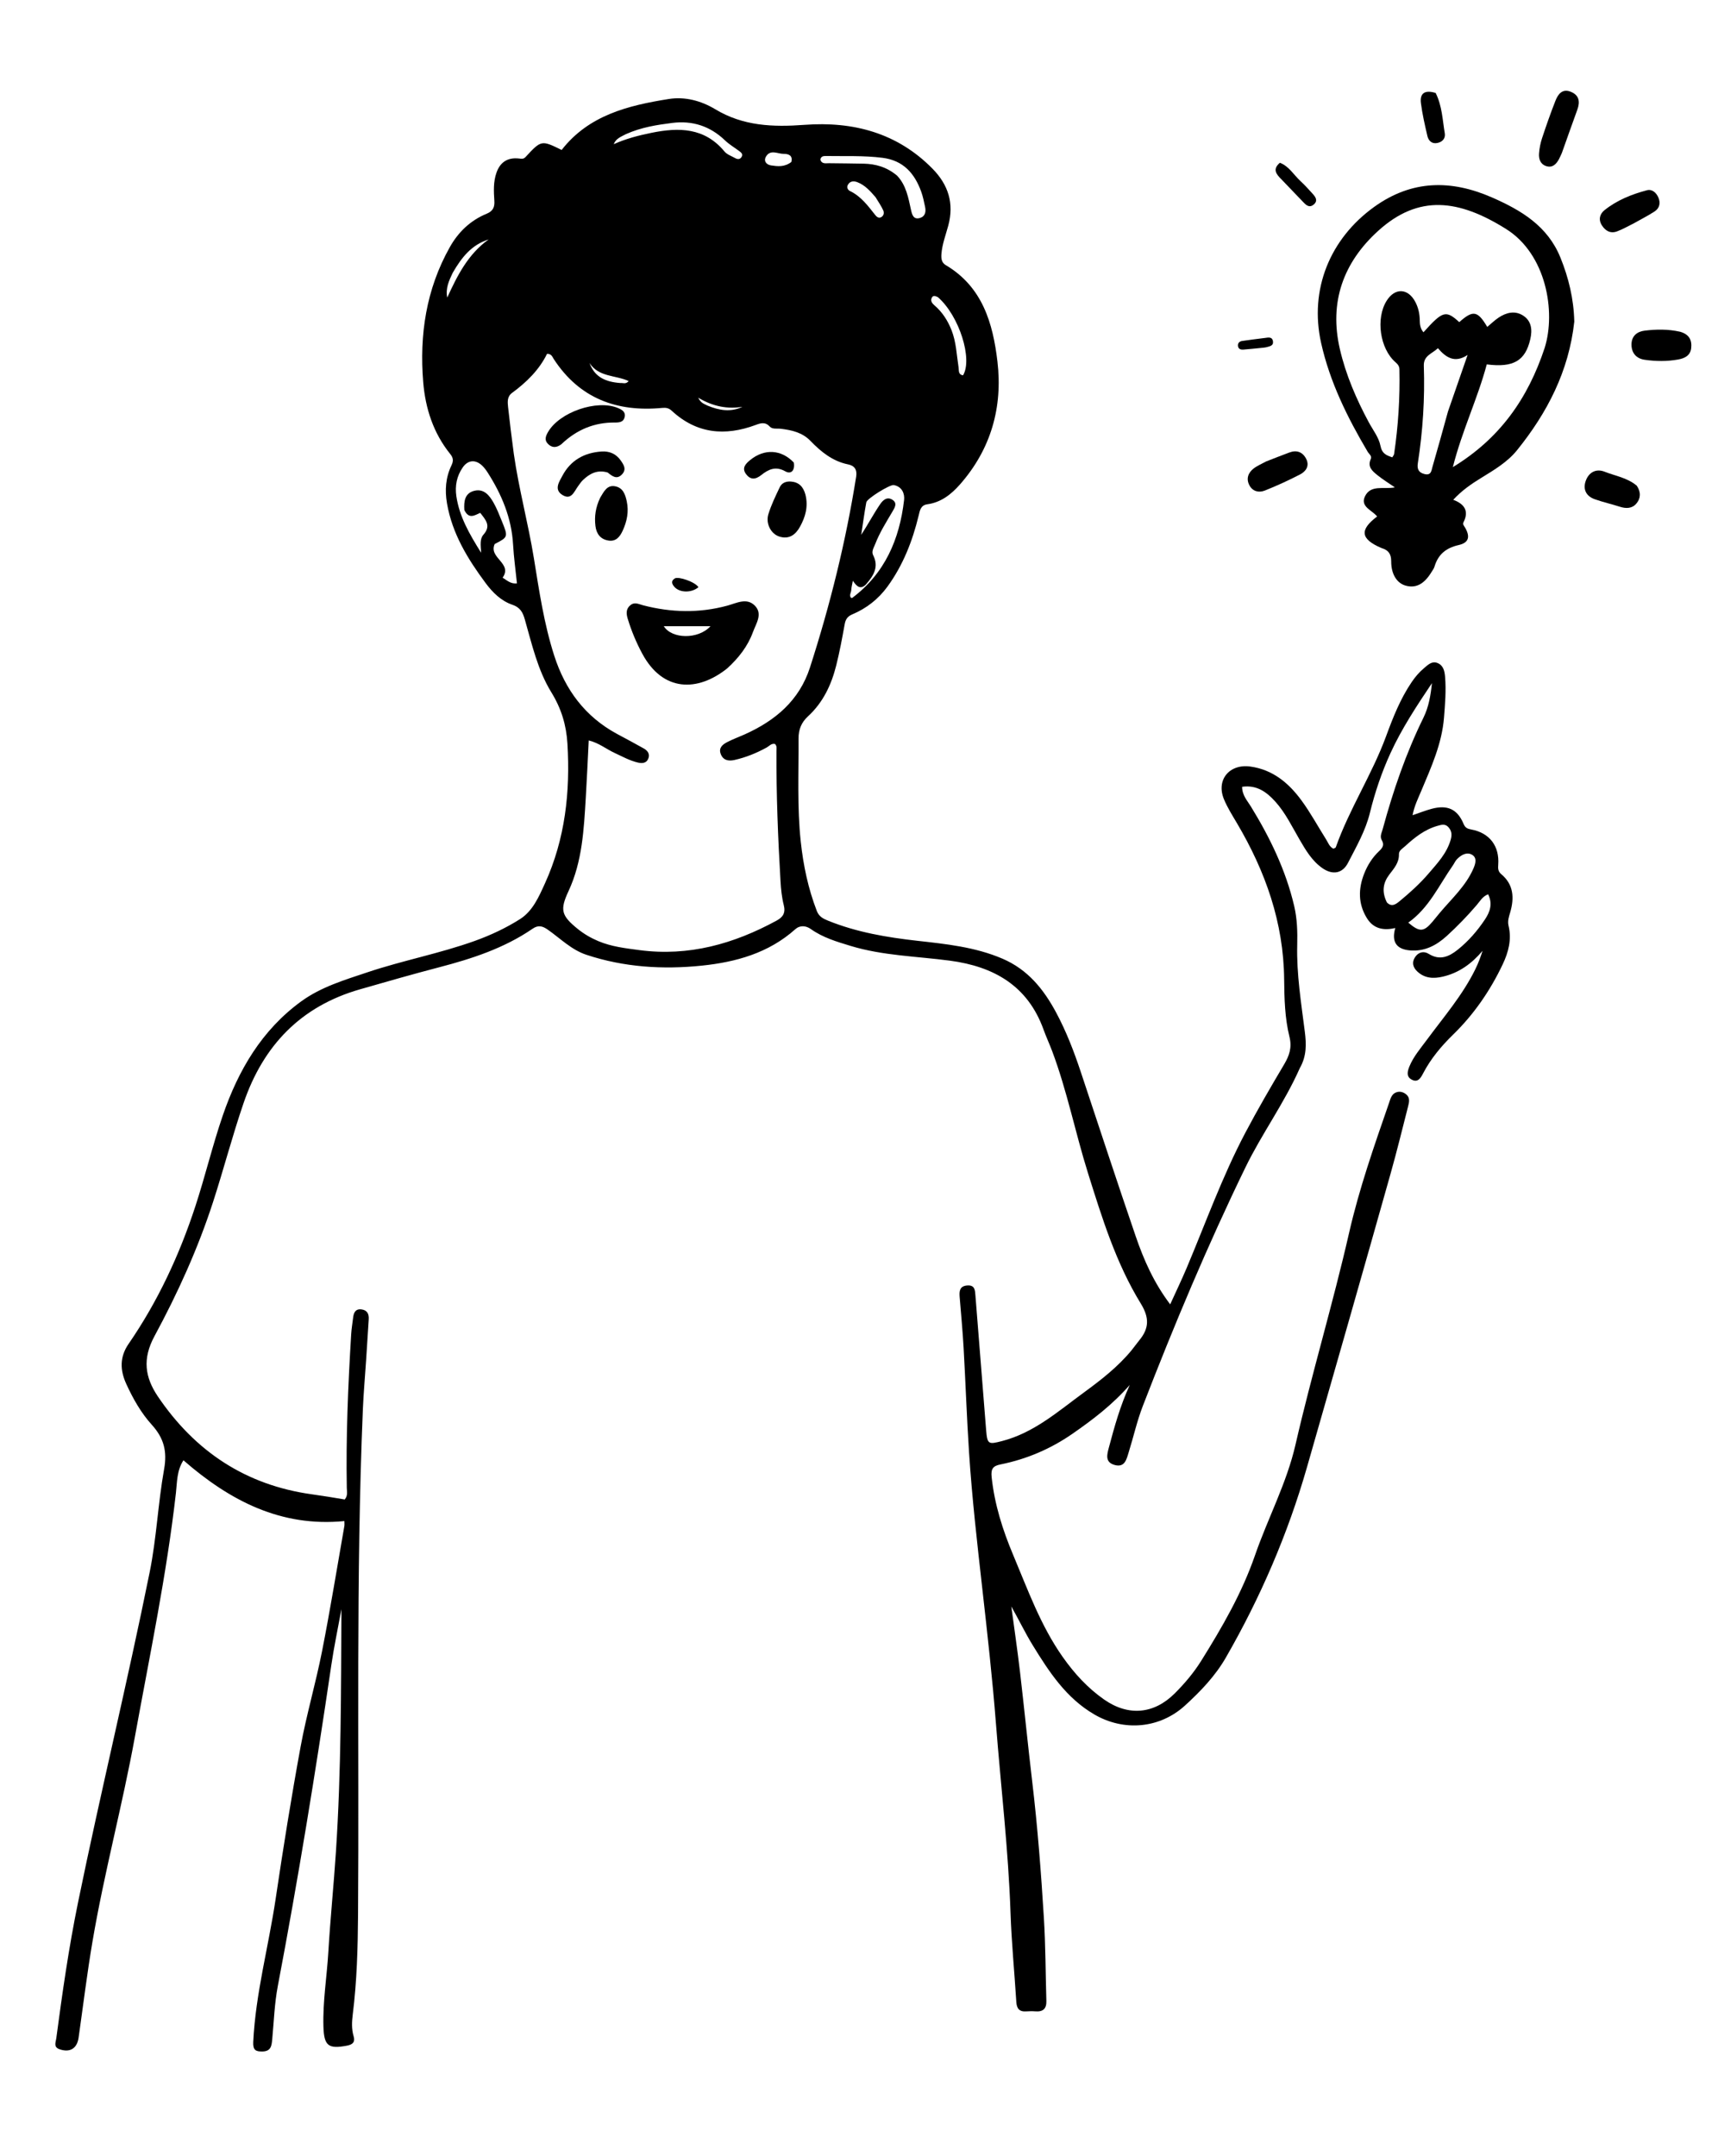 <svg version="1.1" id="Layer_1" xmlns="http://www.w3.org/2000/svg" xmlns:xlink="http://www.w3.org/1999/xlink" x="0px" y="0px"
	 width="100%" viewBox="0 0 816 1024" enable-background="new 0 0 816 1024" xml:space="preserve">
<path fill="#000000" opacity="1" stroke="none" 
	d="
M617.39,507.23 
	C609.998,523.935 599.33,538.395 591.529,554.449 
	C573.538,591.475 557.624,629.391 542.79,667.764 
	C540.037,674.884 538.379,682.423 536.092,689.73 
	C535.061,693.024 534.272,697.164 529.297,695.704 
	C524.77,694.376 525.79,690.789 526.683,687.45 
	C529.297,677.679 531.948,667.922 536.604,657.738 
	C528.213,667.273 518.998,674.244 509.455,680.87 
	C499.028,688.11 487.638,692.975 475.236,695.475 
	C471.681,696.192 470.57,697.496 471.004,701.551 
	C472.387,714.467 476.219,726.579 481.218,738.451 
	C488.193,755.016 494.237,771.984 504.735,786.885 
	C510.28,794.755 516.588,801.671 524.481,807.172 
	C535.903,815.133 548.038,814.121 557.937,804.247 
	C562.671,799.525 567.007,794.402 570.531,788.755 
	C580.496,772.789 589.875,756.612 596.106,738.595 
	C602.187,721.007 611.12,704.413 615.314,686.126 
	C623.05,652.39 633.086,619.243 640.783,585.492 
	C645.561,564.543 652.671,544.237 659.707,523.945 
	C660.405,521.932 660.884,519.602 663.19,518.761 
	C664.828,518.163 666.521,518.607 667.892,519.731 
	C669.778,521.275 669.338,523.347 668.844,525.28 
	C666.125,535.925 663.52,546.604 660.543,557.178 
	C647.414,603.798 634.088,650.365 620.741,696.92 
	C611.699,728.461 598.668,758.683 582.235,787.227 
	C577.232,795.919 570.266,803.219 562.841,809.981 
	C550.809,820.941 533.796,822.389 519.782,814.226 
	C506.384,806.421 498.335,794.061 490.534,781.383 
	C486.874,775.436 483.885,769.133 480.347,762.941 
	C481.739,773.348 483.271,783.739 484.49,794.167 
	C486.518,811.513 488.225,828.896 490.286,846.238 
	C492.84,867.728 494.483,889.297 495.813,910.882 
	C496.623,924.008 496.612,937.183 496.992,950.336 
	C497.097,953.963 495.379,955.513 491.792,955.228 
	C490.302,955.109 488.789,955.153 487.294,955.245 
	C484.065,955.444 482.912,953.798 482.721,950.757 
	C481.838,936.637 480.449,922.537 479.969,908.405 
	C478.95,878.428 475.394,848.665 473.065,818.8 
	C471.395,797.383 468.996,776.048 466.593,754.717 
	C464.153,733.052 461.677,711.396 460.26,689.641 
	C459.188,673.191 458.625,656.708 457.693,640.248 
	C457.233,632.111 456.467,623.991 455.805,615.866 
	C455.581,613.118 455.855,610.789 459.333,610.489 
	C463.105,610.165 463.106,612.817 463.31,615.401 
	C464.983,636.628 466.664,657.855 468.374,679.08 
	C468.93,685.98 469.449,686.049 475.857,684.403 
	C491.082,680.49 502.531,670.3 514.718,661.389 
	C522.91,655.398 530.974,649.159 537.488,641.23 
	C538.756,639.687 539.89,638.034 541.16,636.493 
	C545.827,630.831 545.971,625.8 541.828,619.053 
	C530.068,599.903 523.455,578.465 516.77,557.158 
	C510.741,537.94 506.843,518.093 499.744,499.188 
	C498.456,495.76 496.901,492.431 495.661,488.987 
	C488.153,468.147 472.086,459.025 451.243,456.243 
	C435.432,454.133 419.325,453.9 403.92,449.199 
	C397.412,447.214 390.834,445.286 385.147,441.236 
	C382.79,439.558 379.961,439.318 377.736,441.307 
	C365.069,452.632 349.518,456.93 333.309,458.6 
	C314.821,460.504 296.377,459.369 278.519,453.444 
	C271.383,451.077 266.153,445.682 260.173,441.503 
	C257.694,439.771 255.669,439.21 252.983,441.053 
	C239.447,450.34 224.134,455.32 208.422,459.418 
	C195.86,462.695 183.377,466.283 170.899,469.87 
	C142.867,477.929 125.092,496.489 115.73,523.75 
	C110.372,539.35 106.239,555.32 101.149,570.992 
	C93.977,593.072 84.371,614.215 73.372,634.559 
	C67.57,645.29 68.802,654.066 75.007,663.235 
	C92.641,689.292 116.699,705.304 148.132,709.67 
	C150.771,710.036 153.405,710.436 156.037,710.852 
	C158.646,711.263 161.248,711.713 163.732,712.127 
	C165.305,710.283 164.748,708.367 164.717,706.624 
	C164.288,682.289 165.327,657.997 166.793,633.719 
	C166.953,631.066 167.406,628.431 167.717,625.788 
	C167.999,623.392 168.822,621.485 171.734,621.863 
	C174.422,622.212 175.29,624.05 175.139,626.517 
	C174.741,632.999 174.321,639.479 173.894,645.958 
	C173.379,653.761 172.674,661.555 172.348,669.365 
	C169.011,749.317 170.642,829.317 170.062,909.296 
	C169.948,925.104 169.524,940.927 167.549,956.659 
	C167.116,960.104 166.93,963.611 167.963,967.075 
	C168.736,969.664 167.671,970.96 164.866,971.498 
	C155.937,973.21 153.881,971.619 153.617,962.363 
	C153.28,950.504 155.255,938.797 155.954,927.005 
	C156.9,911.059 158.527,895.154 159.571,879.213 
	C162.075,840.972 161.988,802.652 162.169,764.232 
	C160.562,773.028 158.69,781.785 157.39,790.627 
	C149.888,841.639 141.591,892.513 131.956,943.171 
	C130.376,951.473 130.092,960.025 129.301,968.471 
	C129.02,971.465 128.755,974.172 124.742,974.278 
	C121.473,974.364 120.087,973.649 120.278,969.748 
	C121.407,946.696 127.565,924.456 130.929,901.771 
	C134.514,877.601 138.382,853.46 142.796,829.43 
	C145.587,814.23 149.983,799.33 152.972,784.161 
	C156.863,764.422 160.076,744.549 163.561,724.731 
	C163.673,724.094 163.575,723.419 163.575,722.384 
	C133.448,725.329 109.204,712.743 87.129,693.517 
	C83.934,698.448 84.137,703.926 83.562,709 
	C79.154,747.901 71.098,786.154 64.109,824.62 
	C58.188,857.212 49.533,889.189 43.973,921.813 
	C41.377,937.049 39.509,952.41 37.332,967.718 
	C36.594,972.908 33.174,974.956 28.204,973.191 
	C25.313,972.165 26.487,969.881 26.722,968.115 
	C29.592,946.529 32.662,924.995 37.039,903.625 
	C47.788,851.15 60.488,799.103 71.1,746.604 
	C74.362,730.466 75.048,713.903 77.947,697.723 
	C79.476,689.192 77.821,682.952 72.084,676.623 
	C66.974,670.986 63.142,664.201 59.942,657.18 
	C56.963,650.642 56.84,644.38 61.07,638.237 
	C74.968,618.054 85.213,596.05 92.805,572.835 
	C97.46,558.599 100.943,543.973 105.796,529.811 
	C113.157,508.327 124.342,489.149 143.151,475.508 
	C152.569,468.679 163.711,465.383 174.614,461.727 
	C191.359,456.113 208.787,452.848 225.432,446.881 
	C232.999,444.168 240.294,440.754 247.01,436.491 
	C253.063,432.65 255.98,425.82 258.85,419.507 
	C268.446,398.396 270.903,376.091 269.512,353.123 
	C268.975,344.262 266.582,336.457 261.878,328.802 
	C255.387,318.24 252.661,306.008 249.27,294.167 
	C248.293,290.755 247.061,288.465 243.308,287.188 
	C238.007,285.384 233.95,281.349 230.658,276.914 
	C222.17,265.478 214.786,253.47 212.308,239.059 
	C211.228,232.775 211.672,226.758 214.427,221.025 
	C215.422,218.955 215.358,217.495 213.865,215.645 
	C205.848,205.711 202.047,193.997 201.017,181.537 
	C199.156,159.015 202.412,137.33 213.668,117.342 
	C217.703,110.178 223.448,104.669 231.125,101.515 
	C234.12,100.284 235.003,98.437 234.799,95.357 
	C234.502,90.883 234.279,86.366 235.812,81.996 
	C237.567,76.996 241.129,74.682 246.499,75.278 
	C247.683,75.409 248.611,75.659 249.621,74.571 
	C257.116,66.489 257.142,66.513 266.766,71.216 
	C279.648,54.678 298.373,50.091 317.634,47.019 
	C325.396,45.782 333.101,47.89 339.74,51.893 
	C353.04,59.913 367.193,60.398 382.15,59.29 
	C405.15,57.588 426.152,63.043 442.94,80.146 
	C450.427,87.773 453.233,96.569 450.412,107.105 
	C449.211,111.591 447.489,115.963 447.146,120.682 
	C446.989,122.855 447.244,124.751 449.206,125.91 
	C466.638,136.209 471.622,153.539 473.754,171.693 
	C476.311,193.454 470.672,213.356 455.936,230.091 
	C451.828,234.757 446.976,238.603 440.463,239.492 
	C437.228,239.933 436.897,242.511 436.305,244.958 
	C433.383,257.045 428.881,268.463 421.526,278.581 
	C417.231,284.49 411.588,288.904 404.873,291.746 
	C402.538,292.734 401.629,294.099 401.2,296.472 
	C400.017,303.018 398.798,309.572 397.184,316.021 
	C394.884,325.209 390.934,333.613 383.813,340.159 
	C380.664,343.053 379.263,346.403 379.285,350.755 
	C379.37,367.076 378.589,383.414 380.335,399.694 
	C381.546,410.983 383.86,422.016 387.973,432.656 
	C389.025,435.378 391.095,436.354 393.435,437.297 
	C407.001,442.765 421.223,445.17 435.679,446.793 
	C449.385,448.332 463.111,449.724 476.082,455.265 
	C488.195,460.44 495.709,469.812 501.651,480.898 
	C506.464,489.879 510.106,499.361 513.319,509.016 
	C521.995,535.081 530.537,561.192 539.445,587.178 
	C543.271,598.337 548.014,609.157 555.806,619.458 
	C558.601,613.31 561.253,607.821 563.618,602.212 
	C572.679,580.729 580.549,558.719 591.448,538.052 
	C597.273,527.006 603.576,516.203 609.947,505.458 
	C612.43,501.27 613.707,497.457 612.454,492.394 
	C610.249,483.488 610.022,474.196 609.934,465.091 
	C609.674,438.1 601.043,413.828 587.515,390.937 
	C585.315,387.214 582.966,383.513 581.328,379.538 
	C577.535,370.336 583.973,362.666 593.886,364.043 
	C604.614,365.534 612.133,371.913 618.177,380.153 
	C622.499,386.045 626,392.538 629.911,398.735 
	C630.866,400.247 631.406,402.113 633.313,403.06 
	C633.686,402.852 634.346,402.715 634.462,402.385 
	C640.936,384.12 651.684,367.79 658.36,349.625 
	C661.641,340.695 665.119,331.878 670.499,323.943 
	C672.197,321.439 674.137,319.166 676.456,317.241 
	C678.236,315.762 680.051,313.865 682.642,314.831 
	C685.546,315.914 686.134,318.642 686.365,321.367 
	C686.916,327.859 686.373,334.335 685.86,340.799 
	C684.878,353.15 679.824,364.261 675.116,375.468 
	C673.576,379.134 671.771,382.702 670.925,387.162 
	C674.145,386.068 677.009,384.922 679.968,384.126 
	C687.499,382.097 692.236,384.273 695.163,391.3 
	C695.96,393.212 697.071,393.621 698.838,393.947 
	C707.484,395.541 712.287,401.819 711.608,410.702 
	C711.469,412.507 711.54,413.88 713.031,415.128 
	C718.98,420.103 719.284,426.487 717.289,433.328 
	C716.679,435.418 715.976,437.408 716.521,439.658 
	C718.096,446.158 716.46,452.254 713.702,458.057 
	C707.787,470.502 700.067,481.729 690.175,491.362 
	C684.52,496.87 679.536,502.835 675.88,509.866 
	C674.765,512.01 673.415,514.261 670.525,512.732 
	C667.824,511.303 668.51,508.759 669.396,506.558 
	C671.286,501.863 674.593,498.054 677.558,494.037 
	C685.661,483.058 694.654,472.684 700.731,460.32 
	C702.102,457.53 703.199,454.606 704.179,451.559 
	C699.074,457.582 693.049,462.021 685.325,463.82 
	C680.911,464.848 676.693,464.699 673.157,461.355 
	C671.084,459.395 670.483,457.057 672.081,454.613 
	C673.678,452.171 676.183,451.5 678.62,453.018 
	C683.849,456.272 688.2,454.367 692.331,451.067 
	C697.447,446.981 701.721,442.059 705.333,436.632 
	C707.67,433.121 709.084,429.244 706.811,424.712 
	C704.147,425.72 702.942,428.008 701.411,429.797 
	C696.958,435 692.211,439.916 687.159,444.514 
	C682.218,449.011 676.59,451.991 669.545,451.342 
	C663.284,450.765 660.837,447.312 662.715,440.728 
	C657.143,442.024 652.372,441.134 649.226,436.033 
	C645.031,429.229 645.115,422.106 647.936,414.931 
	C649.528,410.882 651.866,407.176 655.068,404.171 
	C656.712,402.628 657.618,401.234 656.319,399.034 
	C655.255,397.232 656.279,395.477 656.752,393.734 
	C661.693,375.544 667.773,357.772 676.107,340.822 
	C678.626,335.698 679.541,330.147 680.128,324.438 
	C672.928,335.193 665.8,345.948 660.405,357.741 
	C656.234,366.857 653.046,376.325 650.663,386.039 
	C648.566,394.582 644.215,402.097 640.265,409.775 
	C637.614,414.926 632.874,415.633 628.103,412.298 
	C623.157,408.841 620.205,403.795 617.267,398.753 
	C613.662,392.567 610.561,386.041 605.718,380.676 
	C601.624,376.143 596.932,372.678 589.969,373.66 
	C589.994,377.734 592.396,380.196 594.096,382.961 
	C603.208,397.782 610.744,413.331 614.716,430.339 
	C616.109,436.3 616.303,442.548 616.144,448.721 
	C615.786,462.601 618.025,476.258 619.747,489.948 
	C620.491,495.865 620.649,501.537 617.39,507.23 
M244.054,215.593 
	C246.429,232.239 250.878,248.492 253.571,265.062 
	C256.108,280.67 258.38,296.281 263.251,311.405 
	C268.484,327.653 277.927,340.38 293.107,348.571 
	C297.358,350.865 301.635,353.11 305.835,355.493 
	C307.735,356.571 308.872,358.277 307.824,360.507 
	C306.869,362.541 304.865,362.579 303.038,362.163 
	C299.111,361.268 295.609,359.283 291.978,357.612 
	C287.978,355.771 284.481,352.828 279.628,351.641 
	C279.154,360.972 278.771,369.897 278.231,378.811 
	C277.317,393.933 276.591,409.103 270.038,423.187 
	C265.892,432.097 266.529,434.78 274.375,441.138 
	C277.37,443.565 280.661,445.474 284.227,446.972 
	C290.456,449.59 297.036,450.342 303.658,451.22 
	C327.125,454.33 348.542,448.278 368.919,437.181 
	C371.916,435.55 373.195,433.502 372.27,429.864 
	C371.335,426.184 370.944,422.321 370.721,418.514 
	C369.514,397.9 368.692,377.272 368.795,356.615 
	C368.801,355.504 369.121,354.269 368.066,353.311 
	C366.369,352.946 365.372,354.333 364.121,355.018 
	C359.269,357.672 354.205,359.738 348.796,360.94 
	C345.839,361.597 343.367,360.996 342.274,357.937 
	C341.263,355.106 343.289,353.535 345.394,352.44 
	C348.044,351.06 350.88,350.041 353.614,348.816 
	C368.175,342.297 379.642,332.744 384.723,316.967 
	C394.273,287.314 401.768,257.163 406.648,226.378 
	C407.159,223.154 405.985,221.186 402.815,220.545 
	C395.432,219.052 389.946,214.562 384.907,209.35 
	C381.08,205.392 376.068,204.265 370.923,203.633 
	C369.118,203.411 366.901,203.951 365.671,202.631 
	C363.483,200.282 361.416,200.894 358.961,201.808 
	C344.361,207.245 330.846,206.016 319.016,195.04 
	C317.701,193.82 316.387,193.549 314.518,193.727 
	C292.997,195.773 275.264,189.249 263.038,170.556 
	C262.352,169.507 261.994,168.019 259.829,168.038 
	C256.117,175.638 250.108,181.522 243.216,186.592 
	C240.782,188.383 241.072,190.984 241.336,193.445 
	C242.099,200.553 243.006,207.644 244.054,215.593 
M220.547,242.211 
	C220.285,238.145 220.708,234.137 225.41,233.053 
	C229.904,232.018 232.472,235.317 234.41,238.72 
	C235.965,241.449 237.111,244.423 238.3,247.344 
	C241.43,255.028 241.4,255.04 234.962,258.373 
	C231.926,265.019 243.593,267.444 238.73,274.344 
	C240.928,275.721 242.607,277.386 245.539,277.056 
	C244.893,270.757 244.042,264.703 243.697,258.62 
	C242.981,245.997 238.302,234.843 231.597,224.378 
	C230.883,223.264 230.072,222.174 229.131,221.251 
	C225.955,218.138 222.324,218.333 219.795,221.976 
	C216.94,226.09 216.018,230.739 216.766,235.738 
	C218.203,245.336 222.869,253.489 228.531,262.528 
	C228.285,258.843 227.857,255.908 229.614,253.936 
	C233.419,249.664 230.612,246.838 228.1,243.565 
	C225.411,244.738 222.719,246.743 220.547,242.211 
M658.737,428.588 
	C661.047,430.938 663.042,429.409 664.843,427.924 
	C669.714,423.908 674.407,419.679 678.518,414.873 
	C682.715,409.967 687.193,405.265 689.051,398.755 
	C689.726,396.389 689.52,394.572 687.924,392.807 
	C686.399,391.122 684.622,391.687 682.846,392.185 
	C676.742,393.895 671.937,397.682 667.389,401.874 
	C666.184,402.984 664.405,403.871 664.454,405.696 
	C664.564,409.76 662.068,412.457 659.879,415.355 
	C656.933,419.256 656.184,423.422 658.737,428.588 
M411.168,277.708 
	C408.504,280.175 406.807,278.342 405.083,275.808 
	C404.754,277.625 404.382,278.919 404.323,280.227 
	C404.267,281.456 403.191,282.704 404.226,283.933 
	C404.455,283.951 404.671,284.037 404.768,283.965 
	C420.288,272.348 427.255,256.108 429.414,237.477 
	C429.762,234.468 428.452,231.07 424.508,230.368 
	C422.675,230.042 411.805,236.753 411.469,238.566 
	C410.521,243.685 409.842,248.853 409.057,254.002 
	C412.236,249.099 414.857,244.144 418.009,239.505 
	C419.39,237.473 421.311,235.741 423.843,237.33 
	C426.412,238.943 424.937,241.168 423.855,243.008 
	C420.905,248.025 417.787,252.952 415.686,258.41 
	C415.044,260.08 413.799,261.869 414.709,263.647 
	C417.487,269.078 415.138,273.227 411.168,277.708 
M683.922,433.448 
	C689.564,426.75 696.19,420.79 699.794,412.556 
	C700.82,410.213 701.722,407.304 699.045,405.859 
	C696.547,404.511 693.938,406.086 692.004,408.059 
	C691.209,408.869 690.762,410.01 690.097,410.959 
	C683.489,420.388 678.728,431.218 668.889,438.166 
	C674.244,442.745 676.198,442.636 680.308,437.837 
	C681.386,436.578 682.411,435.272 683.922,433.448 
M426.087,83.41 
	C430.445,88.012 431.435,93.959 432.732,99.811 
	C433.199,101.921 433.863,104.402 436.888,103.538 
	C439.436,102.811 439.889,100.621 439.394,98.285 
	C438.877,95.847 438.395,93.373 437.552,91.04 
	C434.403,82.326 429.039,76.193 419.168,74.946 
	C410.21,73.815 401.237,74.235 392.268,74.09 
	C391.127,74.072 389.872,74.21 389.656,75.855 
	C390.355,78.021 392.212,77.487 393.788,77.512 
	C399.272,77.601 404.759,77.595 410.242,77.729 
	C415.863,77.866 421.096,79.257 426.087,83.41 
M297.29,63.703 
	C295.095,64.906 292.567,65.7 291.502,68.476 
	C297.326,65.856 303.358,64.312 309.503,63.065 
	C322.498,60.427 334.667,60.566 344.103,71.945 
	C345.301,73.389 347.413,74.096 349.142,75.072 
	C350.246,75.696 351.433,75.823 352.203,74.575 
	C353.034,73.228 352.052,72.439 351.082,71.72 
	C348.818,70.041 346.341,68.585 344.325,66.649 
	C337.239,59.841 328.811,57.165 319.21,58.393 
	C311.98,59.317 304.736,60.4 297.29,63.703 
M445.5,141.148 
	C444.429,140.675 443.227,139.979 442.522,141.507 
	C441.848,142.968 442.801,144.123 443.816,144.99 
	C447.586,148.212 450.145,152.235 451.948,156.797 
	C454.183,162.45 454.36,168.491 455.282,174.391 
	C455.525,175.949 455.029,177.889 457.418,178.242 
	C462.045,170.602 455.705,150.101 445.5,141.148 
M415.871,93.669 
	C413.38,90.771 410.828,87.888 407.153,86.5 
	C405.595,85.912 403.8,85.899 402.766,87.694 
	C402.047,88.941 402.64,90.201 403.673,90.695 
	C408.975,93.229 412.273,97.784 415.767,102.184 
	C416.485,103.087 417.526,103.874 418.775,102.984 
	C419.893,102.188 419.958,100.87 419.477,99.835 
	C418.578,97.898 417.38,96.099 415.871,93.669 
M215.028,129.555 
	C213.325,133.193 211.53,136.808 212.429,141.318 
	C217.218,130.838 222.332,120.683 232.053,113.73 
	C224.004,116.264 219.303,122.178 215.028,129.555 
M375.854,76.948 
	C376.682,73.768 374.441,73.051 372.234,73.073 
	C369.438,73.101 366.061,70.87 363.93,74.189 
	C362.512,76.397 363.937,78.214 366.234,78.554 
	C369.314,79.011 372.538,79.442 375.854,76.948 
M294.718,181.909 
	C295.909,181.779 297.276,182.608 298.588,180.962 
	C292.27,178.079 284.337,179.161 280.005,172.386 
	C282.442,179.131 287.644,181.401 294.718,181.909 
M336.124,192.66 
	C341.546,194.881 347.011,195.889 352.635,193.212 
	C345.528,194.317 338.79,193.134 331.627,188.878 
	C332.954,191.513 334.357,191.748 336.124,192.66 
z"/>
<path fill="#000000" opacity="1" stroke="none" 
	d="
M747.74,152.764 
	C745.158,176.33 734.876,196.066 720.519,213.847 
	C716.011,219.43 709.694,223.182 703.583,226.927 
	C698.878,229.81 694.374,232.898 690.248,237.355 
	C695.37,239.283 697.902,242.525 695.148,247.966 
	C694.593,249.062 695.399,249.747 695.899,250.619 
	C698.361,254.913 697.661,257.76 692.831,258.852 
	C686.805,260.214 683.073,263.299 681.339,269.104 
	C681.061,270.038 680.415,270.871 679.895,271.723 
	C676.423,277.416 672.515,279.46 667.678,278.134 
	C663.539,276.998 660.753,272.792 660.78,266.576 
	C660.796,263.122 659.456,261.28 656.371,260.342 
	C656.212,260.293 656.055,260.236 655.902,260.169 
	C646.248,255.956 645.637,251.653 654.095,245.288 
	C651.778,242.304 645.932,240.681 648.322,235.725 
	C651.081,230.004 657.383,232.511 662.518,231.461 
	C659.496,229.37 656.684,227.668 654.163,225.61 
	C651.865,223.736 649.387,221.723 651.062,218.044 
	C651.752,216.53 650.27,215.669 649.619,214.571 
	C639.994,198.314 631.642,181.452 627.498,162.912 
	C621.813,137.481 631.674,113.329 652.807,98.182 
	C670.658,85.387 689.293,85.303 708.636,93.766 
	C722.456,99.813 735.068,107.308 741.147,122.31 
	C745.06,131.97 747.482,141.908 747.74,152.764 
M733.684,165.186 
	C739.067,147.948 734.428,120.721 715.359,108.764 
	C692.891,94.676 673.854,92.203 654.657,109.579 
	C637.965,124.686 631.233,143.539 636.408,165.83 
	C639.242,178.038 644.198,189.519 650.137,200.559 
	C652.108,204.223 654.897,207.754 655.667,211.669 
	C656.425,215.527 658.517,216.242 661.309,217.198 
	C661.699,216.493 662.087,216.084 662.154,215.628 
	C664.128,202.272 664.985,188.843 664.684,175.342 
	C664.651,173.883 663.888,172.966 662.81,172.027 
	C655.39,165.563 653.365,151.277 658.596,142.864 
	C662.495,136.592 668.73,136.782 672.209,143.337 
	C673.63,146.015 674.293,148.935 674.338,151.982 
	C674.369,154.062 674.586,156.08 676.109,157.807 
	C685.255,147.603 686.769,147.192 693.105,152.988 
	C699.634,147.179 701.812,147.519 706.4,155.26 
	C708.186,153.776 709.845,152.151 711.74,150.877 
	C715.414,148.406 719.554,147.374 723.451,149.884 
	C727.451,152.461 727.856,156.654 726.855,161.035 
	C724.507,171.31 718.908,174.693 706.165,173.055 
	C701.87,189.21 694.454,204.462 690.059,221.847 
	C712.373,208.267 725.717,189.275 733.684,165.186 
M687.747,195.439 
	C690.784,186.685 693.821,177.93 697.07,168.566 
	C690.964,172.644 686.742,169.771 682.976,165.372 
	C680.115,168.025 676.108,168.905 676.272,173.719 
	C676.8,189.221 675.813,204.65 673.432,219.983 
	C673.017,222.653 673.721,224.465 676.668,225.154 
	C679.839,225.895 679.889,223.397 680.392,221.674 
	C682.86,213.211 685.179,204.705 687.747,195.439 
z"/>
<path fill="#000000" opacity="1" stroke="none" 
	d="
M741.843,72.643 
	C741.265,73.894 740.885,74.818 740.407,75.689 
	C739.11,78.052 737.306,79.813 734.414,78.887 
	C731.622,77.993 730.793,75.491 730.993,72.881 
	C731.181,70.424 731.668,67.928 732.443,65.589 
	C734.424,59.61 736.503,53.655 738.814,47.797 
	C740.023,44.735 742.034,42.006 745.986,43.55 
	C750.056,45.141 750.588,48.277 749.171,52.135 
	C746.712,58.829 744.381,65.571 741.843,72.643 
z"/>
<path fill="#000000" opacity="1" stroke="none" 
	d="
M798.009,157.554 
	C802.27,158.776 803.665,161.446 803.272,165.267 
	C802.886,169.028 799.944,170.217 797.018,170.743 
	C791.766,171.685 786.381,171.625 781.113,170.853 
	C777.226,170.283 774.886,167.66 774.909,163.577 
	C774.932,159.545 777.612,157.447 781.203,157.022 
	C786.65,156.376 792.16,156.245 798.009,157.554 
z"/>
<path fill="#000000" opacity="1" stroke="none" 
	d="
M776.006,106.07 
	C773.137,107.484 770.674,108.932 768.036,109.899 
	C764.945,111.031 762.533,109.681 760.831,106.998 
	C759.083,104.243 759.894,101.578 762.078,99.824 
	C767.996,95.072 774.984,92.28 782.241,90.355 
	C784.686,89.707 786.702,91.501 787.691,93.841 
	C788.794,96.446 788.237,98.898 785.851,100.444 
	C782.789,102.43 779.516,104.091 776.006,106.07 
z"/>
<path fill="#000000" opacity="1" stroke="none" 
	d="
M601.335,219.168 
	C605.241,217.635 608.797,216.251 612.37,214.911 
	C615.864,213.6 618.675,214.624 620.364,217.856 
	C622.127,221.23 620.3,223.864 617.493,225.322 
	C612.059,228.143 606.462,230.695 600.776,232.965 
	C597.989,234.078 595.006,233.449 593.435,230.484 
	C591.807,227.413 592.787,224.581 595.395,222.536 
	C597.068,221.224 599.113,220.387 601.335,219.168 
z"/>
<path fill="#000000" opacity="1" stroke="none" 
	d="
M777.427,230.668 
	C779.524,233.83 779.275,236.78 777.173,239.214 
	C775.135,241.573 772.3,241.597 769.372,240.654 
	C765.436,239.386 761.378,238.479 757.483,237.103 
	C753.297,235.625 751.8,232.349 753.143,228.467 
	C754.574,224.329 758.064,222.392 762.166,224.03 
	C767.206,226.041 772.791,226.815 777.427,230.668 
z"/>
<path fill="#000000" opacity="1" stroke="none" 
	d="
M681.9,44.156 
	C684.989,50.391 685.143,56.934 686.226,63.26 
	C686.649,65.727 685.11,67.421 682.694,67.909 
	C680.073,68.44 678.489,66.84 677.96,64.553 
	C676.766,59.39 675.557,54.201 674.894,48.954 
	C674.3,44.246 676.811,42.567 681.9,44.156 
z"/>
<path fill="#000000" opacity="1" stroke="none" 
	d="
M608.659,85.195 
	C606.117,82.673 604.291,80.364 607.911,77.298 
	C612.207,78.941 614.469,83.012 617.654,85.969 
	C619.714,87.882 621.621,89.969 623.5,92.064 
	C624.88,93.602 626.117,95.336 623.941,97.173 
	C622.055,98.766 620.57,97.611 619.231,96.22 
	C615.784,92.64 612.356,89.042 608.659,85.195 
z"/>
<path fill="#000000" opacity="1" stroke="none" 
	d="
M598.826,165.251 
	C595.772,165.531 593.158,165.839 590.536,166.029 
	C589.318,166.117 588.156,165.769 587.997,164.295 
	C587.847,162.902 588.728,162.112 589.989,161.926 
	C593.57,161.398 597.164,160.953 600.756,160.505 
	C602.372,160.303 604.311,159.777 604.635,162.188 
	C604.905,164.19 603.1,164.452 601.699,164.85 
	C600.915,165.073 600.077,165.109 598.826,165.251 
z"/>
<path fill="#000000" opacity="1" stroke="none" 
	d="
M345.388,317.443 
	C331.35,328.644 314.868,328.704 305.041,310.412 
	C302.194,305.112 299.884,299.582 298.144,293.829 
	C297.455,291.548 297.221,289.189 299.416,287.412 
	C301.46,285.758 303.358,286.918 305.483,287.471 
	C318.748,290.924 332.093,291.249 345.393,287.649 
	C349.849,286.442 354.653,283.706 358.528,287.626 
	C362.413,291.557 359.091,296.165 357.622,300.194 
	C355.187,306.873 350.9,312.413 345.388,317.443 
M329.375,297.389 
	C324.637,297.389 319.9,297.389 315.272,297.389 
	C319.135,303.533 331.598,303.769 337.472,297.393 
	C334.942,297.393 332.625,297.393 329.375,297.389 
z"/>
<path fill="#000000" opacity="1" stroke="none" 
	d="
M382.555,234.886 
	C383.986,240.629 382.511,245.527 379.991,250.121 
	C377.91,253.914 374.819,256.295 370.156,254.822 
	C366.232,253.582 363.58,248.714 364.953,244.213 
	C366.301,239.8 368.364,235.584 370.354,231.396 
	C371.367,229.266 373.429,228.49 375.813,228.706 
	C379.427,229.034 381.514,231.086 382.555,234.886 
z"/>
<path fill="#000000" opacity="1" stroke="none" 
	d="
M266.607,210.996 
	C264.063,212.932 261.891,212.574 260.105,210.637 
	C258.474,208.868 259.258,206.957 260.319,205.136 
	C265.816,195.697 283.491,189.625 293.438,193.753 
	C295.39,194.563 297.229,195.569 296.704,198.028 
	C296.192,200.427 294.266,200.686 292.048,200.668 
	C282.316,200.585 273.928,204.009 266.607,210.996 
z"/>
<path fill="#000000" opacity="1" stroke="none" 
	d="
M288.628,224.4 
	C283.627,222.932 280.007,224.975 276.785,228.078 
	C275.958,228.874 275.333,229.884 274.634,230.809 
	C272.735,233.319 271.446,237.686 267.184,235.102 
	C262.949,232.534 265.618,228.775 267.14,225.914 
	C271.043,218.573 277.544,214.97 285.736,214.429 
	C289.443,214.184 292.594,215.508 294.791,218.637 
	C296.256,220.725 297.717,222.91 295.403,225.317 
	C292.988,227.829 290.925,226.273 288.628,224.4 
z"/>
<path fill="#000000" opacity="1" stroke="none" 
	d="
M285.078,236.357 
	C286.914,233.316 288.41,230.123 292.353,230.982 
	C295.946,231.766 296.988,234.835 297.688,238.069 
	C298.757,243.004 297.787,247.644 295.733,252.086 
	C294.431,254.9 292.588,257.322 288.913,256.702 
	C285.069,256.054 283.264,253.391 282.816,249.798 
	C282.251,245.267 282.911,240.864 285.078,236.357 
z"/>
<path fill="#000000" opacity="1" stroke="none" 
	d="
M377.04,219.683 
	C377.674,223.385 375.767,225.408 372.995,223.842 
	C368.371,221.23 364.948,222.943 361.618,225.584 
	C358.863,227.77 356.498,228.003 354.363,225.171 
	C352.141,222.222 354.227,220.186 356.351,218.452 
	C363.031,212.998 371.094,213.395 377.04,219.683 
z"/>
<path fill="#000000" opacity="1" stroke="none" 
	d="
M331.724,278.889 
	C328.377,281.675 322.87,281.491 320.418,278.822 
	C319.18,277.473 318.488,275.923 320.533,274.695 
	C322.292,273.638 330.388,276.46 331.724,278.889 
z"/>
</svg>